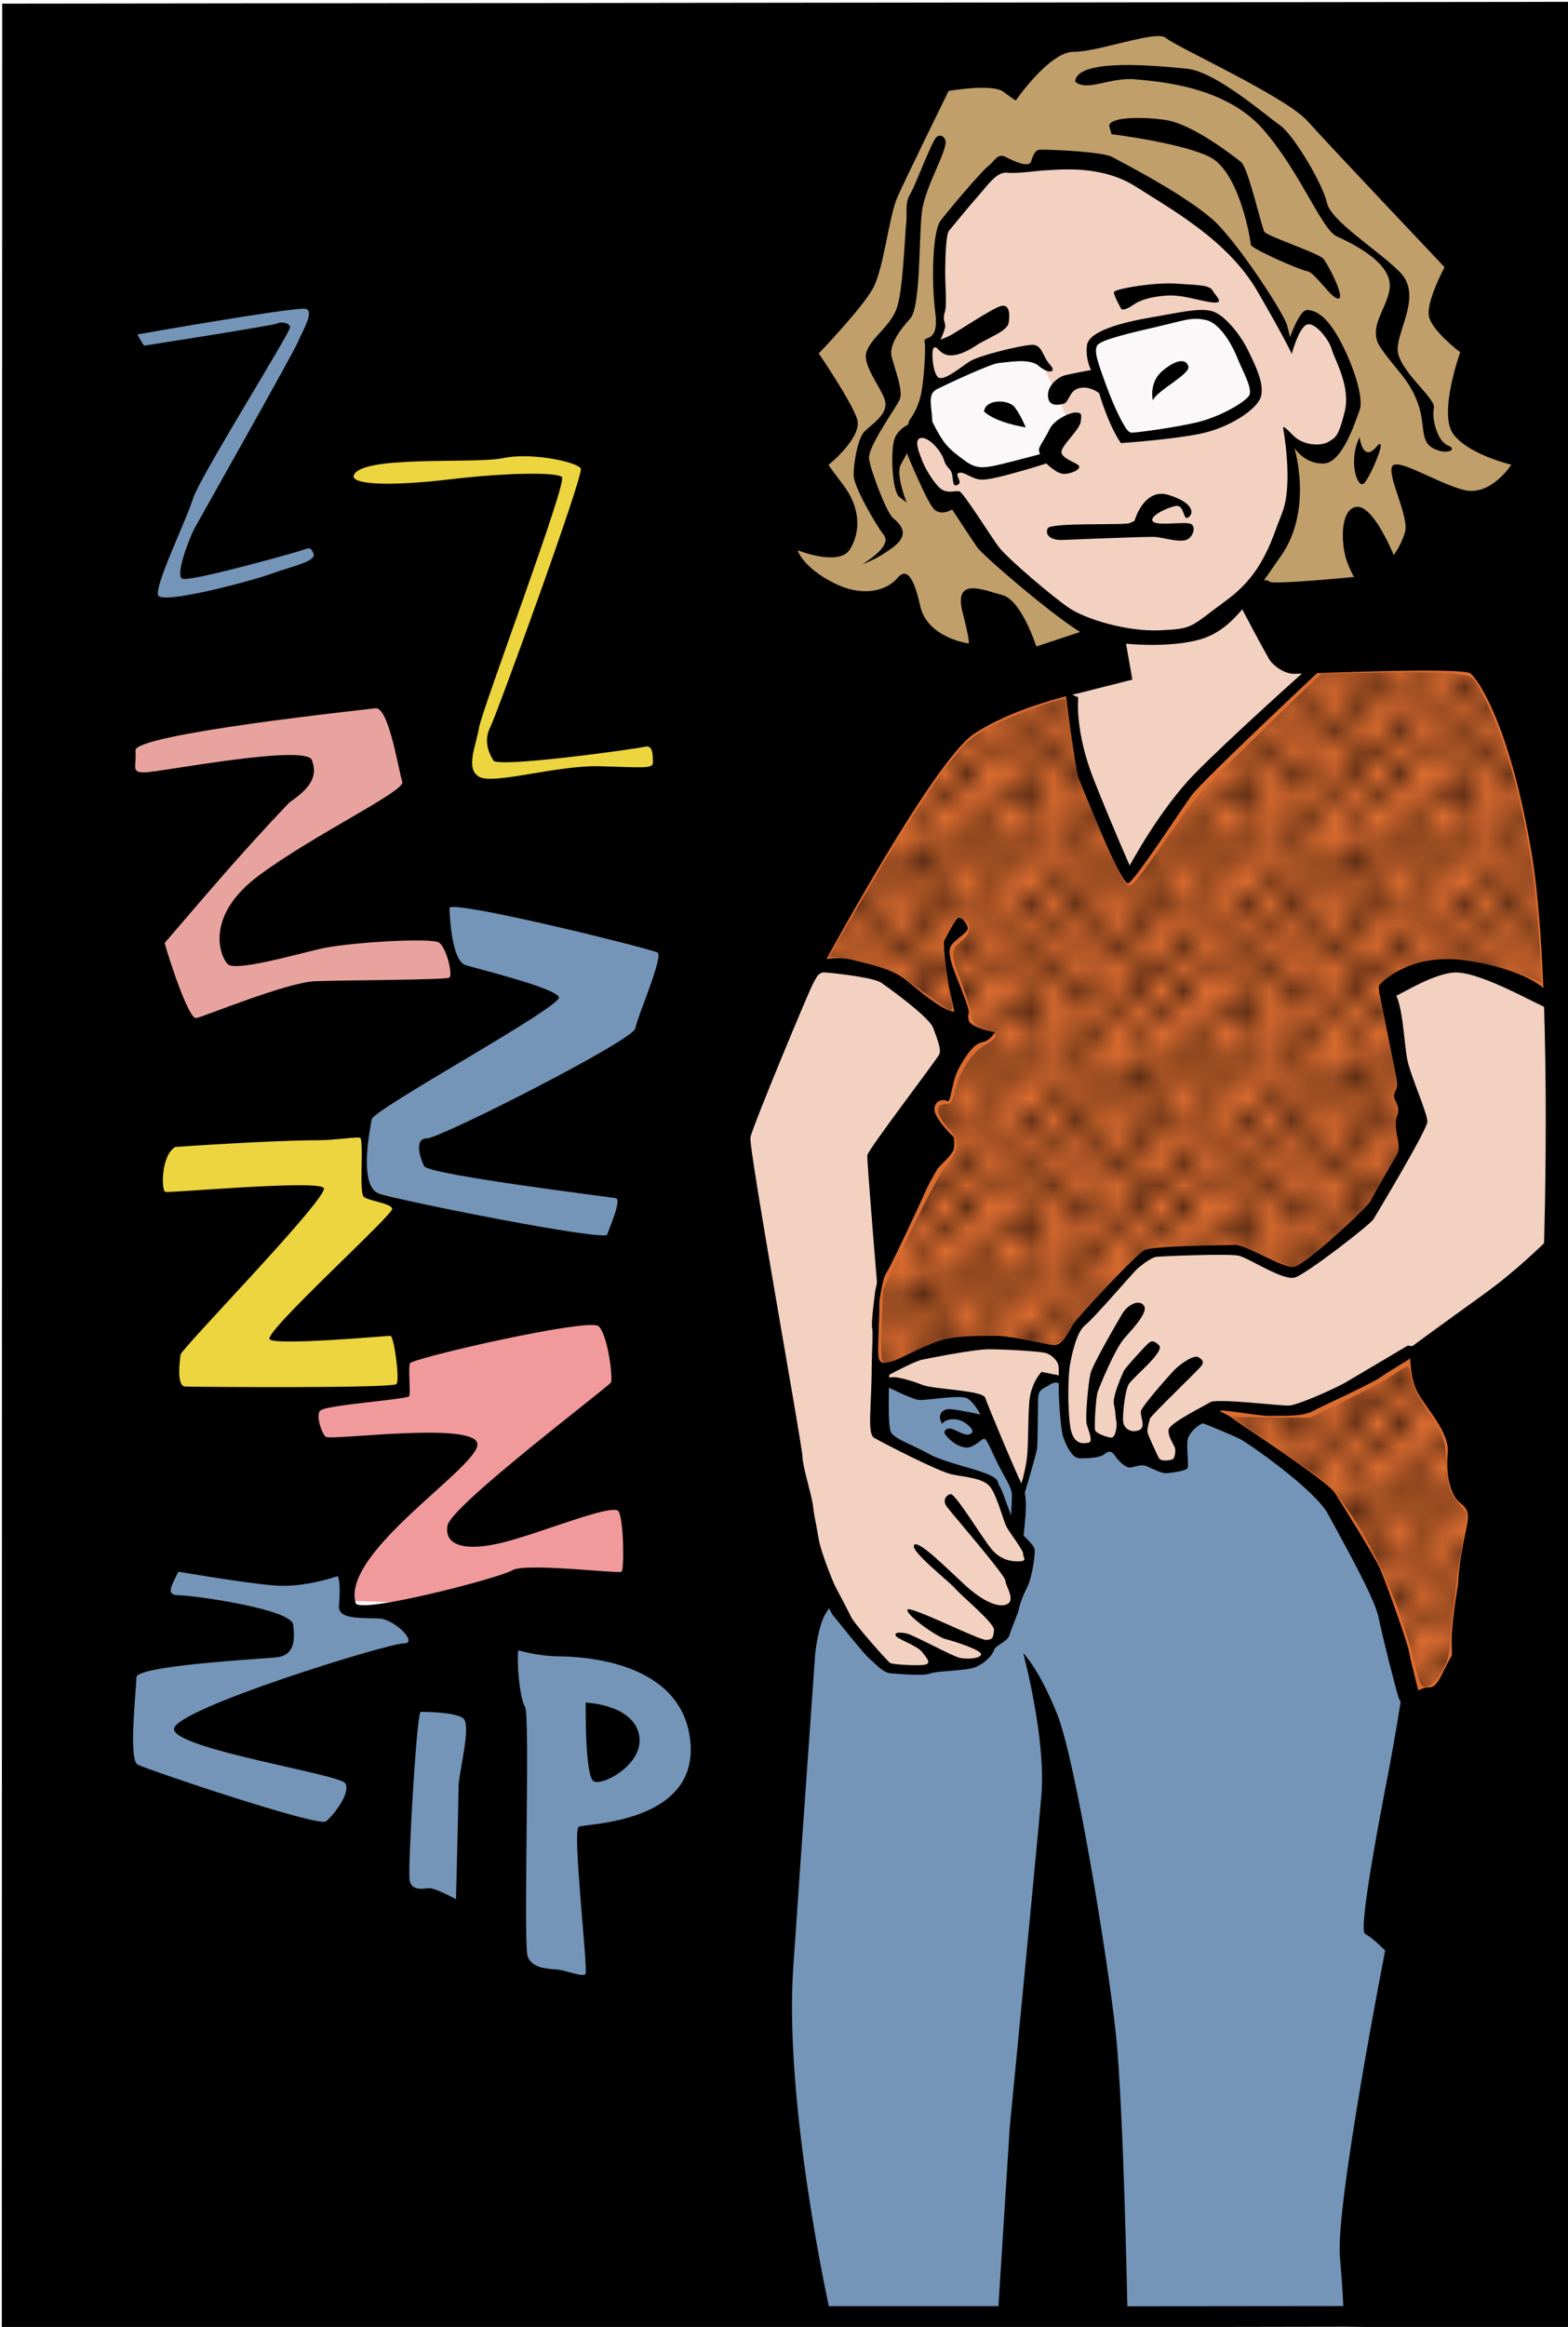 <?xml version="1.0" encoding="UTF-8" standalone="no"?>
<svg
   xmlns:osb="http://www.openswatchbook.org/uri/2009/osb"
   xmlns:dc="http://purl.org/dc/elements/1.1/"
   xmlns:cc="http://creativecommons.org/ns#"
   xmlns:rdf="http://www.w3.org/1999/02/22-rdf-syntax-ns#"
   xmlns:svg="http://www.w3.org/2000/svg"
   xmlns="http://www.w3.org/2000/svg"
   xmlns:sodipodi="http://sodipodi.sourceforge.net/DTD/sodipodi-0.dtd"
   xmlns:inkscape="http://www.inkscape.org/namespaces/inkscape"
   sodipodi:docname="zzzzzzzzip.svg"
   inkscape:version="1.0 (4035a4fb49, 2020-05-01)"
   id="svg3384"
   version="1.1"
   viewBox="0 0 191.963 284.638"
   height="1075.797"
   width="725.529">
  <defs
     id="defs3378">
    <pattern
       inkscape:collect="always"
       patternUnits="userSpaceOnUse"
       width="10"
       height="10"
       patternTransform="translate(0,0) scale(10,10)"
       id="Polkadots-large"
       inkscape:stockid="Polka dots, large">
      <circle
         style="fill:black;stroke:none"
         cx="2.567"
         cy="0.810"
         r="0.45"
         id="circle6104" />
      <circle
         style="fill:black;stroke:none"
         cx="3.048"
         cy="2.33"
         r="0.45"
         id="circle6106" />
      <circle
         style="fill:black;stroke:none"
         cx="4.418"
         cy="2.415"
         r="0.45"
         id="circle6108" />
      <circle
         style="fill:black;stroke:none"
         cx="1.844"
         cy="3.029"
         r="0.45"
         id="circle6110" />
      <circle
         style="fill:black;stroke:none"
         cx="6.08"
         cy="1.363"
         r="0.45"
         id="circle6112" />
      <circle
         style="fill:black;stroke:none"
         cx="5.819"
         cy="4.413"
         r="0.45"
         id="circle6114" />
      <circle
         style="fill:black;stroke:none"
         cx="4.305"
         cy="4.048"
         r="0.45"
         id="circle6116" />
      <circle
         style="fill:black;stroke:none"
         cx="5.541"
         cy="3.045"
         r="0.45"
         id="circle6118" />
      <circle
         style="fill:black;stroke:none"
         cx="4.785"
         cy="5.527"
         r="0.45"
         id="circle6120" />
      <circle
         style="fill:black;stroke:none"
         cx="2.667"
         cy="5.184"
         r="0.45"
         id="circle6122" />
      <circle
         style="fill:black;stroke:none"
         cx="7.965"
         cy="1.448"
         r="0.45"
         id="circle6124" />
      <circle
         style="fill:black;stroke:none"
         cx="7.047"
         cy="5.049"
         r="0.45"
         id="circle6126" />
      <circle
         style="fill:black;stroke:none"
         cx="4.340"
         cy="0.895"
         r="0.45"
         id="circle6128" />
      <circle
         style="fill:black;stroke:none"
         cx="7.125"
         cy="0.340"
         r="0.45"
         id="circle6130" />
      <circle
         style="fill:black;stroke:none"
         cx="9.553"
         cy="1.049"
         r="0.45"
         id="circle6132" />
      <circle
         style="fill:black;stroke:none"
         cx="7.006"
         cy="2.689"
         r="0.45"
         id="circle6134" />
      <circle
         style="fill:black;stroke:none"
         cx="8.909"
         cy="2.689"
         r="0.45"
         id="circle6136" />
      <circle
         style="fill:black;stroke:none"
         cx="9.315"
         cy="4.407"
         r="0.45"
         id="circle6138" />
      <circle
         style="fill:black;stroke:none"
         cx="7.820"
         cy="3.870"
         r="0.45"
         id="circle6140" />
      <circle
         style="fill:black;stroke:none"
         cx="8.270"
         cy="5.948"
         r="0.45"
         id="circle6142" />
      <circle
         style="fill:black;stroke:none"
         cx="7.973"
         cy="7.428"
         r="0.45"
         id="circle6144" />
      <circle
         style="fill:black;stroke:none"
         cx="9.342"
         cy="8.072"
         r="0.45"
         id="circle6146" />
      <circle
         style="fill:black;stroke:none"
         cx="8.206"
         cy="9.315"
         r="0.45"
         id="circle6148" />
      <circle
         style="fill:black;stroke:none"
         cx="9.682"
         cy="9.475"
         r="0.45"
         id="circle6150" />
      <circle
         style="fill:black;stroke:none"
         cx="9.688"
         cy="6.186"
         r="0.45"
         id="circle6152" />
      <circle
         style="fill:black;stroke:none"
         cx="3.379"
         cy="6.296"
         r="0.45"
         id="circle6154" />
      <circle
         style="fill:black;stroke:none"
         cx="2.871"
         cy="8.204"
         r="0.45"
         id="circle6156" />
      <circle
         style="fill:black;stroke:none"
         cx="4.59"
         cy="8.719"
         r="0.45"
         id="circle6158" />
      <circle
         style="fill:black;stroke:none"
         cx="3.181"
         cy="9.671"
         r="0.45"
         id="circle6160" />
      <circle
         style="fill:black;stroke:none"
         cx="5.734"
         cy="7.315"
         r="0.45"
         id="circle6162" />
      <circle
         style="fill:black;stroke:none"
         cx="6.707"
         cy="6.513"
         r="0.45"
         id="circle6164" />
      <circle
         style="fill:black;stroke:none"
         cx="5.730"
         cy="9.670"
         r="0.45"
         id="circle6166" />
      <circle
         style="fill:black;stroke:none"
         cx="6.535"
         cy="8.373"
         r="0.45"
         id="circle6168" />
      <circle
         style="fill:black;stroke:none"
         cx="4.37"
         cy="7.154"
         r="0.45"
         id="circle6170" />
      <circle
         style="fill:black;stroke:none"
         cx="0.622"
         cy="7.25"
         r="0.45"
         id="circle6172" />
      <circle
         style="fill:black;stroke:none"
         cx="0.831"
         cy="5.679"
         r="0.45"
         id="circle6174" />
      <circle
         style="fill:black;stroke:none"
         cx="1.257"
         cy="8.519"
         r="0.45"
         id="circle6176" />
      <circle
         style="fill:black;stroke:none"
         cx="1.989"
         cy="6.877"
         r="0.45"
         id="circle6178" />
      <circle
         style="fill:black;stroke:none"
         cx="0.374"
         cy="3.181"
         r="0.45"
         id="circle6180" />
      <circle
         style="fill:black;stroke:none"
         cx="1.166"
         cy="1.664"
         r="0.45"
         id="circle6182" />
      <circle
         style="fill:black;stroke:none"
         cx="1.151"
         cy="0.093"
         r="0.45"
         id="circle6184" />
      <circle
         style="fill:black;stroke:none"
         cx="1.151"
         cy="10.093"
         r="0.45"
         id="circle6186" />
      <circle
         style="fill:black;stroke:none"
         cx="1.302"
         cy="4.451"
         r="0.45"
         id="circle6188" />
      <circle
         style="fill:black;stroke:none"
         cx="3.047"
         cy="3.763"
         r="0.45"
         id="circle6190" />
    </pattern>
    <linearGradient
       osb:paint="solid"
       id="linearGradient6754">
      <stop
         id="stop6752"
         offset="0"
         style="stop-color:#db6c30;stop-opacity:1;" />
    </linearGradient>
  </defs>
  <sodipodi:namedview
     inkscape:window-maximized="0"
     inkscape:window-y="34"
     inkscape:window-x="10"
     inkscape:window-height="1034"
     inkscape:window-width="1898"
     units="px"
     fit-margin-bottom="0"
     fit-margin-right="0"
     fit-margin-left="0"
     fit-margin-top="0"
     inkscape:snap-global="true"
     showgrid="false"
     inkscape:document-rotation="0"
     inkscape:current-layer="layer5"
     inkscape:document-units="mm"
     inkscape:cy="931.66719"
     inkscape:cx="-389.06117"
     inkscape:zoom="0.34480398"
     inkscape:pageshadow="2"
     inkscape:pageopacity="0.0"
     borderopacity="1.0"
     bordercolor="#666666"
     pagecolor="#ffffff"
     id="base" />
  <g
     transform="translate(-4.901,-7.367)"
     style="display:inline"
     id="layer1"
     inkscape:groupmode="layer"
     inkscape:label="Layer 1">
    <path
       id="path4666"
       d="m 16.224,40.262 4.828,46.044 34.467,-0.613 3.741,24.777 -3.202,2.681 0.796,6.65 2.581,2.739 2.187,5.582 -9.105,11.876 -4.531,4.039 0.62,7.969 0.687,2.051 3.704,1.702 33.766,9.354 2.565,43.078 -41.743,-4.347 -1.742,-9.497 -22.884,-0.319 -5.362,32.936 66.032,26.309 17.228,38.016 76.948,0.044 3.244,-65.818 -6.555,-21.616 -4.205,-7.595 -5.819,-9.069 -9.961,-5.881 -3.028,-0.905 c 0,0 -2.568,2.108 -2.609,2.239 -0.041,0.131 0.484,3.699 0.484,3.699 l -3.152,0.229 -3.341,-1.474 -2.279,-0.826 -3.282,0.777 -0.961,-1.188 -1.215,-3.173 0.008,-4.247 -1.075,-0.522 -1.992,0.326 -0.746,2.429 c 0,0 -0.169,4.926 -0.169,5.065 0,0.139 -0.839,5.385 -0.839,5.385 l -0.501,0.508 -3.085,-6.128 -2,-4.945 -1.815,-0.641 -7.91,-1.239 -2.366,-0.362 0.4,6.348 2.924,2.354 10.269,3.486 1.701,3.625 1.824,3.123 1.147,2.174 -1.05,2.875 -2,6.281 -1.138,1.827 -0.769,0.604 -0.887,1.569 -7.829,0.912 -3.896,-0.035 -7.45,-9.869 -2.234,3.132 -11.071,-60.255 c 0,0 -6.11,-37.666 -8.945,-36.647 -2.834,1.019 -23.431,-2.287 -23.431,-2.287 L 60.245,77.502 37.715,64.086 47.996,43.09 Z"
       style="opacity:1;fill:#7495b8;fill-opacity:1;stroke:#000000;stroke-width:0.423;stroke-linecap:round;stroke-opacity:0" />
    <path
       id="path4669"
       d="m 19.13,96.124 3.502,38.918 39.372,-6.04 -3.967,-12.593 c 0,0 -4.069,-31.396 -5.464,-31.223 -1.395,0.173 -32.856,11.058 -32.856,11.058 z"
       style="opacity:1;fill:#e9a39e;fill-opacity:1;stroke:#000000;stroke-width:0.423;stroke-linecap:round;stroke-opacity:0" />
    <path
       id="path4671"
       d="m 21.343,144.837 0.074,16.99 14.244,-5.077 -16.234,24.917 25.794,-3.833 8.901,-0.508 -0.102,-10.549 -0.634,-12.893 -3.799,-0.97 0.345,-7.235 z"
       style="opacity:1;fill:#edd540;fill-opacity:1;stroke:#000000;stroke-width:0.423;stroke-linecap:round;stroke-opacity:0" />
    <path
       id="path4673"
       d="m 41.884,178.701 12.336,-1.351 0.484,-5.81 26.843,-4.371 1.831,30.946 -0.309,6.21 -35.996,-1.156 z"
       style="opacity:1;fill:#f19a9c;fill-opacity:1;stroke:#000000;stroke-width:0.423;stroke-linecap:round;stroke-opacity:0" />
    <path
       id="path4675"
       d="M 45.336,62.016 63.376,108.414 92.08,104.041 74.426,53.665 Z"
       style="opacity:1;fill:#edd540;fill-opacity:1;stroke:#000000;stroke-width:0.423;stroke-linecap:round;stroke-opacity:0" />
    <path
       id="path4679"
       d="m 103.883,126.001 -9.585,22.547 9.624,52.92 2.934,1.628 6.338,7.92 c 0,0 2.381,0.784 2.605,0.734 0.224,-0.05 6.695,-0.963 6.695,-0.963 l 2.369,-0.456 2.942,-2.982 2.814,-8.255 0.141,-2.141 -1.425,-2.869 0.739,-3.321 0.064,-1.34 0.774,-2.983 0.428,-8.363 1.018,-1.558 2.019,-0.615 0.808,0.435 0.512,6.475 1.082,1.698 c 0,0 2.836,-0.655 3.087,-0.655 0.251,0 1.582,0.363 1.582,0.363 l 1.638,1.619 4.043,1.046 2.13,-0.177 0.343,-4.29 3.622,-2.828 6.454,0.251 5.444,0.057 4.136,-2.962 3.61,-1.964 7.372,-4.06 14.171,-11.661 -0.26,-29.645 -1.009,-47.722 -27.013,3.617 -7.833,-6.748 4.682,-11.269 -0.457,-6.36 3.75,1.778 3.48,-3.192 0.712,-5.023 -2.976,-6.53 -2.532,-2.409 -1.783,1.674 -0.365,1.601 -0.799,-0.739 -3.958,-7.384 -8.019,-8.363 -10.725,-5.184 -6.808,-0.614 -2.079,1.232 -4.05,-0.017 -3.585,4.016 -2.592,3.957 -0.362,8.429 v 2.868 l -0.828,1.727 -0.634,0.823 0.172,5.054 -1.586,4.984 -0.943,2.223 1.856,3.863 2.723,2.479 2.578,2.37 4.186,5.221 2.849,2.35 7.551,5.816 0.592,4.274 -2.698,3.328 0.455,2.278 0.752,5.757 6.228,14.514 c 0,0 2.204,-2.273 2.204,-2.554 0,-0.281 4.978,-8.009 4.978,-8.009 l 16.321,-15.365 8.689,-3.426 17.453,-2.492 1.257,45.163 -0.368,1.215 -10.74,-3.629 -8.067,3.202 2.782,14.696 -0.675,4.994 c 0,0 -2.531,5.064 -2.76,5.275 -0.228,0.211 -4.246,4.078 -4.246,4.078 l -4.29,4.154 -2.394,1.382 -6.181,-2.264 -2.224,-0.476 -9.339,0.532 -8.005,8.015 -1.836,3.3 -1.427,0.225 -6.161,-0.808 -8.682,1.436 -4.276,1.249 -2.183,0.387 0.668,1.976 5.355,1.07 4.952,0.518 1.521,1.143 3.482,8.335 0.796,2.689 -0.845,2.972 -0.216,0.106 -2.501,-5.166 -5.758,-1.68 -8.473,-4.032 0.186,-8.315 0.007,-6.092 0.983,-9.102 1.508,-10.383 4.924,-9.107 1.375,-4.653 -1.596,-3.074 -5.758,-4.875 -8.941,-1.783 z"
       style="opacity:1;fill:#f2d1c1;fill-opacity:1;stroke:#000000;stroke-width:0.423;stroke-linecap:round;stroke-opacity:0" />
    <path
       id="path4682"
       d="m 118.356,57.92 -0.069,-3.09 11.08,-4.745 2.901,1.306 3.358,7.312 -2.193,3.864 -2.176,1.38 -7.327,1.372 -5.695,-4.811 z"
       style="opacity:1;fill:#fbf8f9;fill-opacity:1;stroke:#000000;stroke-width:0.423;stroke-linecap:round;stroke-opacity:0" />
    <path
       id="path4684"
       d="m 138.668,51.127 1.768,5.866 1.814,3.622 3.519,-0.583 5.476,-0.648 6.735,-2.677 0.672,-2.43 -2.482,-4.881 -1.705,-2.372 -1.208,-0.924 -1.71,-0.357 -7.582,1.651 -3.833,1.008 -1.534,1.182 z"
       style="opacity:1;fill:#fbf8f9;fill-opacity:1;stroke:#000000;stroke-width:0.423;stroke-linecap:round;stroke-opacity:0" />
    <path
       id="path4686"
       d="m 133.652,26.729 10.082,1.915 8.304,5.828 4.064,4.252 3.007,3.976 3.33,6.526 0.463,-0.436 1.313,-2.58 2.212,0.38 2.151,4.185 1.949,5.143 -1.266,4.132 -1.364,2.201 -1.867,0.694 -2.181,-1.204 -1.357,-0.383 0.675,3.796 -1.64,8.199 -2.822,5.81 10.2,2.336 17.388,-2.005 6.037,-18.433 -15.521,-38.998 -22.985,-11.966 -29.407,3.036 -18.643,15.576 -7.735,26.861 2.178,28.138 12.23,2.014 14.673,4.929 12.102,-4.172 -0.554,-2.151 -9.226,-6.272 -8.047,-9.589 -2.692,-0.519 -2.87,-6.384 2.138,-3.733 0.303,-3.995 0.246,-4.355 1.111,-1.307 0.116,-4.85 -0.006,-7.953 6.269,-6.987 1.154,-0.547 5.82,-0.419 z"
       style="opacity:1;fill:#c09f6b;fill-opacity:1;stroke:#000000;stroke-width:0.423;stroke-linecap:round;stroke-opacity:0" />
    <path
       sodipodi:nodetypes="ccccccccccccccccccccccccccccccccccccccccccccccccccccccccccccccccccccccccc"
       id="path4688"
       d="m 118.601,130.447 -6.028,-4.205 -9.16,-0.747 19.174,-29.906 13.485,-4.502 -0.367,1.056 0.511,1.889 0.797,6.014 0.774,2.114 5.636,12.326 2.91,-5.434 5.125,-6.536 15.641,-14.131 24.999,-1.662 2.984,42.82 -6.795,-3.035 -5.069,-0.905 -8.401,2.196 1.03,6.021 1.648,11.519 -1.641,4.987 -4.016,6.598 -8.506,6.144 -1.787,-0.79 -5.293,-2.084 -10.712,0.393 -4.36,3.746 -5.638,7.313 -0.061,7.552 0.137,4.022 1.738,1.233 6.469,-1.167 3.299,3.27 2.246,-0.716 0.686,-4.36 3.667,-2.256 6.94,0.339 2.961,-0.017 13.016,-5.775 2.09,-1.346 9.981,17.86 -3.249,24.367 -7.23,0.938 -4.508,-12.557 -4.362,-9.797 -6.666,-6.77 -8.929,-5.489 -2.004,-0.037 -1.546,1.431 -0.397,3.468 -0.269,0.755 -2.753,0.32 -2.661,-1.921 -3.335,-0.917 -3.259,0.913 -0.881,-0.219 -0.777,-1.008 -0.785,-1.854 -0.106,-6.284 -0.266,-2.882 -2.47,-0.77 -6.323,-0.47 -7.025,1.206 -5.091,1.868 -1.149,0.324 -0.772,-0.1 0.188,-3.226 0.069,-5.05 0.948,-6.137 2.054,-12.752 4.393,-9.125 2.485,-4.18 z"
       style="opacity:1;fill:#db6c30;fill-opacity:1;stroke:#000000;stroke-width:0.423;stroke-linecap:round;stroke-opacity:0" />
  </g>
  <g
     transform="translate(-4.901,-7.367)"
     inkscape:label="Layer 3"
     id="layer6"
     inkscape:groupmode="layer">
    <path
       transform="scale(0.265)"
       id="path4691"
       d="m 425.996,655.328 c -0.423,-1.102 -0.489,-8.8 -0.146,-17.108 l 0.622,-15.105 12.614,-26.541 c 7.268,-15.292 14.46,-28.6 16.97,-31.4 5.361,-5.982 5.71,-10.967 1.112,-15.898 -6.359,-6.819 -7.097,-11.763 -1.756,-11.763 2.385,0 3.105,-1.053 4.321,-6.322 2.001,-8.667 7.854,-17.607 13.681,-20.893 6.646,-3.749 6.737,-5.35 0.418,-7.38 -5.025,-1.614 -5.498,-2.169 -6.908,-8.106 -0.833,-3.505 -3.021,-10.258 -4.863,-15.006 -4.382,-11.296 -4.295,-14.101 0.546,-17.548 4.673,-3.328 4.947,-9.247 0.457,-9.889 -2.02,-0.289 -3.385,0.99 -5.686,5.328 -2.949,5.558 -2.987,6.02 -1.449,17.588 0.869,6.534 1.917,13.457 2.33,15.385 0.435,2.03 0.201,3.505 -0.554,3.505 -0.718,0 -6.626,-3.963 -13.129,-8.806 -12.217,-9.099 -22.559,-13.373 -36.922,-15.258 l -6.032,-0.792 5.793,-10.197 c 21.936,-38.615 40.691,-68.244 52.17,-82.418 5.509,-6.803 8.825,-9.499 16.703,-13.584 10.918,-5.661 33.053,-13.764 34.271,-12.546 0.43,0.43 1.877,8.682 3.214,18.337 2.293,16.557 2.973,18.823 11.949,39.861 5.235,12.269 10.61,23.726 11.945,25.46 2.331,3.028 2.526,3.064 4.902,0.914 1.361,-1.232 8.432,-10.909 15.712,-21.506 12.21,-17.771 15.463,-21.426 41.917,-47.102 l 28.68,-27.836 19.757,-0.337 c 34.423,-0.588 47.339,0.065 50.062,2.529 3.811,3.449 11.855,21.502 16.651,37.371 7.908,26.165 12.821,55.625 14.39,86.287 l 0.865,16.904 -5.89,-2.606 c -17.122,-7.574 -40.831,-9.863 -53.257,-5.142 -9.183,3.489 -15.153,7.83 -15.164,11.025 -0.005,1.468 1.721,11.209 3.835,21.647 2.114,10.438 3.764,21.569 3.666,24.736 -0.098,3.167 0.108,10.921 0.458,17.23 l 0.635,11.472 -6.805,12.109 c -4.068,7.239 -9.515,14.734 -13.543,18.635 -11.211,10.858 -25.469,22.155 -27.964,22.155 -1.293,0 -7.567,-2.349 -13.942,-5.219 l -11.591,-5.219 -21.688,1.13 -21.688,1.13 -14.28,14.605 c -7.854,8.033 -16.702,17.903 -19.661,21.934 -6.093,8.3 -5.849,8.239 -21.871,5.417 -20.486,-3.609 -33.971,-2.102 -50.872,5.683 -12.443,5.732 -13.877,6.033 -14.984,3.148 z"
       style="opacity:1;mix-blend-mode:darken;fill:url(#Polkadots-large);fill-opacity:1;fill-rule:nonzero;stroke:#000000;stroke-width:2.039;stroke-linecap:round;stroke-opacity:0" />
    <path
       transform="scale(0.265)"
       id="path6612"
       d="m 672.291,796.588 c -8.18,-35.061 -28.58,-74.747 -44.653,-86.866 -4.089,-3.083 -14.783,-10.601 -23.763,-16.706 l -16.328,-11.1 18.116,0.135 18.116,0.135 16.112,-7.809 c 8.862,-4.295 18.716,-9.601 21.899,-11.791 3.183,-2.19 6.325,-3.982 6.983,-3.982 0.658,0 1.515,2.379 1.905,5.287 0.442,3.298 2.846,8.454 6.388,13.703 8.498,12.592 8.949,13.815 9.808,26.544 0.733,10.87 1.115,12.157 5.069,17.077 l 4.276,5.321 -2.158,13.515 c -2.917,18.264 -5.911,42.606 -5.911,48.047 0,7.556 -6.669,18.367 -11.33,18.367 -1.728,0 -2.741,-2.21 -4.53,-9.879 z"
       style="opacity:1;fill:url(#Polkadots-large);fill-opacity:1;stroke:#000000;stroke-width:2.039;stroke-linecap:round;stroke-opacity:0" />
  </g>
  <g
     transform="translate(-4.901,-7.367)"
     inkscape:label="Layer 2"
     id="layer5"
     inkscape:groupmode="layer">
    <path
       transform="scale(0.265)"
       d="m 573.225,170.867 c -5.578,0.073 -12.914,1.732 -22.824,3.424 -13.214,2.256 -28.936,6.291 -29.744,12.865 -0.808,6.574 1.898,11.434 1.898,11.434 0,0 -10.405,1.934 -12.545,2.572 -2.14,0.639 -7.476,4.079 -7.377,9.146 0.099,5.068 4.184,4.592 7.078,3.908 2.895,-0.683 2.47,-6.062 7.416,-7.26 4.946,-1.198 9.193,2.383 9.193,2.383 0,0 4.053,14.379 10.012,22.982 0,0 21.987,-1.457 36.107,-4.197 14.12,-2.74 27.283,-11.637 28.674,-17.564 1.391,-5.927 -2.545,-13.85 -5.988,-20.943 -3.443,-7.094 -10.884,-16.693 -16.879,-18.236 -1.499,-0.386 -3.162,-0.538 -5.021,-0.514 z m -1.887,4.092 c 1.373,0.031 2.772,0.222 4.41,0.598 6.554,1.501 12.273,12.033 14.365,17.408 2.092,5.376 7.298,14.289 5.482,17.361 -1.815,3.073 -13.418,9.947 -24.537,12.523 -11.119,2.576 -28.221,4.731 -29.83,4.68 -1.609,-0.051 -3.066,-2.859 -3.066,-2.859 0,0 -3.803,-5.824 -8.512,-18.648 -4.709,-12.824 -5.587,-16.038 -4.299,-18.691 1.289,-2.653 15.791,-5.951 28.463,-8.896 9.504,-2.209 13.403,-3.567 17.523,-3.475 z"
       style="opacity:1;fill:#000000;stroke:#000000;stroke-width:1.6;stroke-linecap:round;stroke-opacity:0"
       id="path3969" />
    <path
       id="path3974"
       d="m 146.036,56.351 c 0,0 -0.526,-2.197 1.195,-3.631 1.721,-1.435 2.857,-1.489 3.152,-0.541 0.296,0.948 -3.946,3.013 -4.347,4.172 z"
       style="opacity:1;fill:#000000;stroke:#000000;stroke-width:0.423;stroke-linecap:round;stroke-opacity:0" />
    <path
       id="path3976"
       d="m 125.373,57.717 c 0.146,-1.564 3.014,-1.545 3.782,-0.502 0.768,1.043 1.318,2.428 1.318,2.428 0,0 -3.53,-0.516 -5.1,-1.926 z"
       style="opacity:1;fill:#000000;stroke:#000000;stroke-width:0.423;stroke-linecap:round;stroke-opacity:0" />
    <path
       transform="scale(0.265)"
       d="m 500.619,96.889 c -0.982,-0.007 -1.681,0.007 -2.006,0.043 -2.602,0.289 -3.729,5.328 -3.729,5.328 -0.909,3.266 -8.263,-0.14 -11.906,-2.066 -3.643,-1.926 -5.12,2.202 -7.938,4.271 -2.818,2.07 -18.212,20.115 -22.027,25.238 -3.816,5.124 -4.241,28.253 -2.418,42.523 1.823,14.27 -5.618,10.278 -4.957,13.217 0.661,2.939 -0.273,16.757 -1.43,23.205 -1.157,6.448 -3.783,10.699 -5.418,12.861 -1.635,2.162 -1.088,16.162 -1.088,16.162 10e-6,0 8.788,21.31 12.109,24.971 3.321,3.66 8.555,0.316 8.555,0.316 0,0 8.754,13.435 11.662,17.578 2.908,4.143 41.91,37.592 51.672,41.18 9.762,3.588 34.613,5.552 50.182,1.523 15.569,-4.028 23.243,-17.265 38.336,-38.725 15.093,-21.46 6.262,-49.941 6.262,-49.941 0,0 4.649,7.383 13.354,7.207 8.705,-0.176 14.527,-18.629 16.766,-24.604 2.238,-5.974 -3.513,-22.349 -9.592,-33.229 -6.079,-10.88 -10.982,-12.848 -14.559,-13.068 -3.576,-0.221 -7.973,12.584 -7.973,12.584 l -1.305,-5.295 c -1.304,-5.296 -19.913,-33.818 -31.412,-46.105 -11.499,-12.287 -44.931,-29.308 -49.496,-31.82 -3.995,-2.199 -24.77,-3.306 -31.645,-3.355 z m 12.275,9.094 c 8.472,0.101 20.232,1.485 30.281,7.936 16.079,10.321 42.544,24.705 56.242,48.348 13.699,23.643 15.824,28.891 15.824,28.891 0,0 3.248,-11.959 6.91,-13.492 3.662,-1.533 10.243,6.665 11.625,11.502 1.382,4.836 8.866,17.147 5.916,28.818 -2.95,11.672 -4.216,11.778 -7.494,13.764 -3.278,1.986 -11.594,1.969 -16.504,-3.17 -4.91,-5.139 -4.439,-3.354 -4.439,-3.354 0,0 4.905,26.169 -0.494,39.477 -5.399,13.307 -8.627,27.688 -25.645,40.158 -17.017,12.47 -14.86,13.125 -30.506,13.877 -15.646,0.752 -34.557,-5.251 -41.881,-10.082 -7.324,-4.831 -28.849,-23.085 -32.836,-28.402 -3.986,-5.317 -16.331,-25.215 -18.193,-25.65 -1.863,-0.435 -4.886,1.004 -7.967,-0.777 -3.081,-1.782 -7.768,-9.543 -9.238,-13.459 -1.471,-3.916 -4.068,-9.999 -0.439,-10.43 3.628,-0.431 9.273,5.999 10.574,10.279 1.301,4.281 3.291,3.319 3.818,7.227 0.527,3.907 0.52,5.197 2.725,3.982 2.205,-1.215 -2.075,-4.701 0.393,-5.373 2.467,-0.672 5.947,3.026 10.465,3.145 4.517,0.119 16.512,-3.525 19.805,-4.422 3.293,-0.897 10.049,-3.053 10.049,-3.053 0,0 4.835,4.959 8.33,4.824 3.495,-0.135 7.334,-1.999 6.824,-3.539 -0.51,-1.54 -8.825,-3.607 -8.123,-6.98 0.702,-3.374 8.307,-9.869 8.834,-13.537 0.527,-3.668 0.399,-4.221 -2.385,-4.266 -2.784,-0.045 -10.054,3.422 -12.047,7.779 -1.992,4.358 -5.276,8.247 -4.838,9.852 l 0.438,1.605 c 0,0 -18.239,4.908 -22.525,5.613 -4.286,0.705 -7.494,0.857 -12.227,-2.672 -4.732,-3.529 -6.636,-4.989 -9.125,-8.047 -2.489,-3.058 -5.812,-9.879 -5.812,-9.879 h -0.002 c -0.192,-6.795 -2.446,-12.696 1.924,-14.932 4.37,-2.236 25.195,-11.979 28.775,-12.186 3.58,-0.207 14.17,-2.45 18.393,1.283 4.223,3.733 8.799,3.417 5.219,-0.566 -3.58,-3.984 -3.501,-9.414 -8.574,-9.1 -5.074,0.314 -24.287,4.85 -28.75,7.814 -4.463,2.965 -11.501,8.832 -14.145,7.283 -2.643,-1.548 -3.588,-12.911 -2.105,-13.797 1.483,-0.886 2.035,1.908 5.273,3.141 3.239,1.233 8.504,-0.34 13.871,-3.928 5.367,-3.588 14.603,-6.704 15.316,-10.504 0.713,-3.8 0.596,-9.057 -3.594,-7.912 -4.19,1.145 -21.061,12.577 -24.158,13.963 -3.098,1.386 -3.664,1.547 -3.664,1.547 0,0 2.18,-4.761 2.18,-6.369 0,-1.608 -1.343,-2.784 -0.223,-6.324 1.12,-3.54 0.108,-12.778 0.197,-19.629 0.09,-6.851 0.394,-16.268 1.74,-17.916 1.346,-1.648 9.051,-11.089 13.582,-16.203 4.531,-5.114 8.498,-11.163 13.324,-10.625 4.826,0.538 14.101,-1.021 18.465,-1.145 1.637,-0.046 5.538,-0.449 10.621,-0.389 z"
       style="opacity:1;fill:#000000;stroke:#000000;stroke-width:1.6;stroke-linecap:round;stroke-opacity:0"
       id="path3980" />
    <path
       id="path3985"
       d="m 142.158,45.135 c 0,0 -0.936,-1.656 -0.886,-2.036 0.051,-0.38 4.897,-1.231 7.645,-1.036 2.748,0.195 4.054,0.146 4.447,0.856 0.394,0.71 1.51,1.573 0.02,1.443 -1.49,-0.13 -3.639,-0.971 -5.615,-0.842 -1.975,0.13 -3.299,0.556 -4.108,1.124 -0.808,0.568 -1.331,0.692 -1.504,0.492 z"
       style="opacity:1;fill:#000000;stroke:#000000;stroke-width:0.423;stroke-linecap:round;stroke-opacity:0" />
    <path
       sodipodi:nodetypes="csscsssssssc"
       id="path3987"
       d="m 134.829,73.42 c -1.395,0 -2.009,-0.693 -1.661,-1.43 0.347,-0.737 9.434,-0.359 10.029,-0.634 l 0.595,-0.275 c 0,0 1.139,-4.113 4.18,-3.169 3.042,0.944 3.155,2.251 2.399,2.751 -0.669,0.443 -0.423,-1.596 -1.526,-1.403 -1.103,0.193 -3.329,1.286 -2.795,1.89 0.535,0.604 4.017,-0.046 4.675,0.321 0.658,0.366 0.218,1.798 -0.789,1.989 -1.007,0.191 -2.631,-0.329 -3.543,-0.41 -0.912,-0.081 -11.563,0.371 -11.563,0.371 z"
       style="opacity:1;fill:#000000;stroke:#000000;stroke-width:0.423;stroke-linecap:round;stroke-opacity:0" />
    <path
       sodipodi:nodetypes="cccccsscscccscscsssssscccccsscssscsscscsscscssscscscssscsscccsccsssscscsssscssscsscsccccscsssssssscsccsssssssssssscssssssscsssssscccsssscssssssscsssssssscssscsssssssssssscssscscsscsssssssscccssssssccsscsscss"
       transform="scale(0.265)"
       d="m 19.498,29.484 -0.174,1073.357 619.996,-1.031 7.755,-9.565 -107.775,0.104 c 0,0 -1.759,-92.481 -5.329,-126.023 -3.571,-33.542 -18.597,-126.165 -27.068,-147.293 -8.471,-21.128 -15.713,-28.193 -15.713,-28.193 0,0 10.665,39.494 8.393,65.84 -2.273,26.346 -14.594,152.957 -14.594,152.957 l -5.236,82.666 H 401.408 c 0,0 -20.732,-93.811 -16.445,-156.373 4.286,-62.562 10.143,-144.822 10.143,-144.822 0,0 1.361,-13.316 5.021,-18.811 3.661,-5.494 5.104,-10.1 5.104,-10.1 0,0 -7.288,-16.353 -8.631,-24.598 -1.343,-8.245 -1.924,-9.453 -2.488,-14.525 -0.564,-5.072 -4.811,-18.005 -4.924,-23.168 -0.113,-5.163 -24.913,-142.12 -23.994,-147.127 0.918,-5.007 27.073,-67.573 28.725,-70.6 1.652,-3.027 55.263,-102.937 74.561,-115.658 19.297,-12.722 47.982,-18.646 47.982,-18.646 l 25.152,-6.369 -3.533,-20.119 -19.717,-2.166 -21.104,6.982 c 0,0 -6.851,-21.366 -15.639,-23.689 -8.788,-2.323 -22.707,-8.739 -18.432,7.91 4.275,16.65 2.545,14.346 2.545,14.346 0,0 -18.871,-2.577 -22.125,-17.283 -3.254,-14.706 -6.731,-17.493 -10.705,-12.689 -3.974,4.803 -14.705,9.356 -29.146,2.125 -14.442,-7.231 -16.789,-15.135 -16.789,-15.135 0,0 19.108,7.644 24.162,-0.383 5.054,-8.027 4.858,-19.188 -2.83,-29.414 -7.688,-10.226 -7.031,-9.621 -7.031,-9.621 0,0 15.904,-12.802 13.191,-21.158 -2.713,-8.356 -17.725,-30.275 -17.725,-30.275 0,0 20.042,-20.797 25.076,-30.084 5.035,-9.287 7.318,-33.116 11.252,-42.012 3.934,-8.896 23.666,-49.053 23.666,-49.053 0,0 20.128,-3.579 25.412,0.434 5.284,4.013 5.652,3.912 5.652,3.912 0,0 15.551,-22.51 26.732,-22.418 11.181,0.092 38.507,-10.2 42.535,-6.436 4.028,3.764 55.379,27.089 65.451,38.363 10.072,11.274 63.344,67.471 63.344,67.471 0,0 -8.485,15.723 -7.244,22.541 1.241,6.818 14.482,16.742 14.482,16.742 0,0 -10.186,28.214 -3.234,37.73 6.951,9.516 26.816,14.166 26.816,14.166 0,0 -9.36,14.782 -21.896,11.666 -12.536,-3.116 -31.454,-15.655 -33.254,-10.6 -1.8,5.055 8.153,23.321 6.012,30.195 -2.141,6.874 -5.211,10.414 -5.211,10.414 0,0 -9.346,-23.25 -17.223,-22.207 -7.876,1.043 -7.263,18.44 -3.885,26.449 1.661,3.938 2.436,5.41 2.801,5.902 0.013,-10e-4 0.314,-0.029 0.314,-0.029 0,0 0.062,0.538 -0.314,0.029 -0.976,0.096 -37.376,3.655 -39.043,2.18 -1.689,-1.496 -4.189,-0.117 -4.189,-0.117 l -9.912,10.033 c 0,0 12.773,24.326 14.434,26.592 1.661,2.265 6.399,6.033 11.074,6.033 4.675,0 77.749,-3.249 81.51,-0.143 3.761,3.106 17.995,23.992 27.957,81.469 9.962,57.477 5.961,181.496 5.961,181.496 0,0 -13.232,13.14 -30.014,25.139 -16.782,11.998 -31.869,23.125 -31.869,23.125 0,0 -0.577,12.67 3.236,20.15 3.814,7.48 15.088,18.653 14.172,28.361 -0.916,9.708 0.875,19.465 5.939,23.295 5.064,3.83 3.556,6.875 1.324,17.873 -2.232,10.998 -2.514,19.697 -2.514,19.697 0,0 -2.941,16.551 -2.941,25.824 0,9.273 0.926,4.733 -2.137,10.836 -3.063,6.103 -5.03,11.058 -8.379,10.691 -3.349,-0.366 -12.961,5.996 -12.961,5.996 0,0 -2.604,17.007 -6.105,35.059 -3.501,18.052 -13.68,71.133 -10.434,72.742 3.246,1.61 9.279,7.695 9.279,7.695 0,0 -22.982,117.385 -20.902,141.361 1.88,21.678 1.815,30.711 1.812,32.308 L 743.253,1102.776 742.927,28.646 Z M 159.217,170.311 c 0.259,0.011 0.453,0.036 0.58,0.074 4.06,1.22 -1.642,10.322 -3.689,15.307 -2.047,4.984 -44.967,80.907 -47.627,85.779 -2.66,4.872 -9.039,21.8 -5.842,23.43 3.197,1.629 46.846,-10.568 52.973,-12.373 6.126,-1.805 6.19,-2.727 7.705,0.863 1.515,3.591 -10.303,5.882 -19.127,9.143 -8.824,3.261 -50.966,14.561 -52.648,10.012 -1.682,-4.549 13.345,-35.295 16.123,-44.613 2.778,-9.318 45.127,-76.93 44.852,-79.082 -0.275,-2.152 -4.366,-2.655 -6.01,-1.729 -1.644,0.926 -61.422,10.24 -61.422,10.24 0,0 -0.394,-0.235 -3.125,-5.195 0,0 69.239,-12.202 77.258,-11.855 z m 102.148,68.09 c 11.832,0.179 24.362,3.451 25.451,5.686 1.43,2.933 -38.741,113.311 -41.865,119.449 -3.124,6.138 -0.654,11.881 1.502,15.328 2.156,3.448 66.062,-5.362 69.959,-6.383 3.897,-1.02 3.64,4.255 3.715,7.312 0.074,3.058 -5.524,2.172 -24.842,1.686 -19.318,-0.486 -48.502,8.533 -55.254,4.967 -6.752,-3.566 -1.693,-14.205 -0.195,-22.893 1.498,-8.688 40.858,-113.166 38.273,-115.547 -2.585,-2.381 -26.157,-1.986 -51.664,1.043 -25.507,3.029 -44.191,2.692 -44.643,-1.289 1.724,-10.186 55.634,-5.653 69.035,-8.492 2.513,-0.532 5.297,-0.799 8.174,-0.861 0.779,-0.017 1.565,-0.018 2.354,-0.006 z m -69.41,116.326 c 6.222,-0.794 10.854,29.801 12.398,33.98 1.544,4.18 -40.551,24.174 -66.09,43.078 -25.539,18.904 -18.031,37.61 -14.553,41.074 3.479,3.465 30.846,-4.301 42.869,-7.127 12.023,-2.826 51.304,-5.31 54.809,-2.787 3.505,2.523 6.351,15.009 4.705,16.111 -1.645,1.102 -48.507,1.143 -61.877,1.658 -13.37,0.515 -51.531,16.404 -55.1,17.016 -3.568,0.611 -13.105,-28.974 -14.535,-34.668 18.553,-21.541 34.859,-41.034 57.625,-64.871 9.723,-6.641 13.209,-12.007 10.375,-19.555 -2.834,-7.548 -70.333,5.587 -77.078,5.689 -6.745,0.103 -3.823,-2.426 -4.418,-10.273 0.851,-7.521 104.647,-18.532 110.869,-19.326 z m 35.748,91.723 c 12.419,-0.319 91.857,19.437 94.555,21.035 2.878,1.704 -9.262,29.517 -10.287,35.053 -1.025,5.536 -90.219,50.713 -96.205,50.729 -5.986,0.014 -3.301,8.761 -1.381,12.779 1.92,4.019 85.664,14.223 88.564,14.814 2.9,0.591 -2.843,13.512 -3.92,16.789 -1.077,3.277 -95.865,-15.588 -105.432,-18.906 -9.567,-3.318 -4.227,-29.55 -3.378,-34.282 0.85,-4.732 88.281,-52.136 86.483,-56.385 -1.797,-4.249 -35.738,-12.622 -42.957,-14.709 -7.219,-2.087 -7.59,-26.572 -7.59,-26.572 0.19,-0.211 0.719,-0.322 1.547,-0.344 z m -61.787,107.66 c 7.528,-0.008 18.735,-1.893 19.122,-0.992 1.546,3.602 -0.778,25.294 1.557,27.164 2.335,1.87 12.228,2.842 13.102,5.402 0.874,2.56 -59.936,57.388 -56.597,60.353 3.339,2.964 54.06,-1.648 55.73,-1.648 1.671,0 4.426,20.108 2.875,22.234 -1.551,2.126 -93.345,1.354 -97.602,1.209 -4.256,-0.145 -2.498,-12.113 -2.189,-14.771 0.309,-2.659 69.049,-73.098 66.135,-76.92 -2.914,-3.822 -71.254,2.416 -73.178,1.828 -1.924,-0.588 -1.986,-16.945 4.596,-20.742 0,0 43.864,-3.09 66.449,-3.115 z m 125.996,85.295 c 1.638,0.01 2.724,0.188 3.127,0.568 4.297,4.052 6.67,23.939 5.715,25.916 -0.955,1.977 -73.848,56.804 -75.518,66.086 -1.669,9.282 8.167,12.17 25.729,7.793 17.561,-4.377 50.834,-18.277 53.291,-14.346 2.457,3.932 2.615,26.791 1.416,27.852 -1.199,1.06 -44.633,-4.258 -50.523,-0.646 -5.89,3.612 -70.832,20.393 -72.353,15.136 -6.897,-23.841 58.833,-63.951 56.172,-73.858 -2.661,-9.907 -67.636,-1.04 -69.957,-2.9 -2.321,-1.861 -5.026,-11.68 -2.021,-12.332 2.569,-2.312 39.738,-4.968 40.527,-6.402 0.79,-1.435 -0.527,-12.857 0.352,-15.17 0.796,-2.096 68.213,-17.788 84.045,-17.695 z m -191,113.867 c 0,0 31.072,5.365 44.781,6.4 13.71,1.035 28.721,-4.323 28.721,-4.323 0,-10e-6 1.723,1.039 0.671,13.615 -0.26,5.93 7.422,5.614 18.458,5.918 7.239,0.199 18.51,11.605 11.409,11.51 -7.101,-0.095 -106.27,30.439 -106.08,39.557 0.19,9.118 76.083,20.721 79.045,24.922 2.962,4.201 -5.385,14.988 -8.891,17.678 -3.505,2.689 -82.696,-23.909 -87.002,-26.283 -4.306,-2.374 -0.5,-35.131 -0.5,-40.293 0,-5.162 54.97,-8.322 64.074,-9.082 9.105,-0.76 9.205,-7.894 8.332,-15.168 -0.873,-7.274 -46.292,-13.512 -52.582,-13.555 -6.29,-0.043 -4.137,-3.394 -0.436,-10.895 z m 157.051,36.309 c 0,0 8.853,2.696 19.018,2.791 10.165,0.095 57.079,1.946 60.469,39.611 3.39,37.666 -48.524,37.472 -51.605,39.045 -3.081,1.573 4.466,66.457 3.125,67.984 -1.341,1.527 -9.075,-1.771 -13.23,-2.113 -4.155,-0.342 -11.257,-0.456 -13.443,-5.895 -2.186,-5.439 1.238,-111.442 -1.238,-115.311 -2.476,-3.868 -3.949,-20.902 -3.094,-26.113 z m -45.182,28.4 c 0,0 15.842,-0.119 19.744,3.014 3.902,3.133 -2.182,25.347 -2.182,31.57 0,6.223 -1.188,51.895 -1.188,51.895 0,0 -9.63,-5.28 -12.479,-5.086 -2.849,0.194 -8.045,1.406 -8.943,-3.676 -0.899,-5.081 3.139,-75.863 5.047,-77.717 z"
       style="opacity:1;fill:#000000;stroke:#000000;stroke-width:1.6;stroke-linecap:round;stroke-opacity:0"
       id="rect3989" />
    <path
       id="path4607"
       d="m 76.604,215.631 c -0.925,0.942 -0.952,7.562 0.148,9.088 1.1,1.527 7.844,-1.771 6.543,-5.613 -1.302,-3.842 -6.69,-3.475 -6.69,-3.475 z"
       style="opacity:1;fill:#000000;fill-opacity:0;stroke:#000000;stroke-width:0.423;stroke-linecap:round;stroke-opacity:0" />
    <path
       id="path4619"
       d="m 140.706,22.833 c -0.158,-1.066 3.413,-1.267 6.791,-0.807 3.378,0.46 8.438,4.456 9.334,5.155 0.895,0.699 2.512,8.001 2.866,8.543 0.354,0.542 6.643,2.613 7.215,3.292 0.573,0.679 2.668,4.715 1.87,4.872 -0.798,0.156 -2.861,-3.18 -3.823,-3.339 -0.962,-0.159 -6.899,-2.783 -6.923,-3.245 -0.024,-0.461 -1.369,-9.076 -5.189,-10.82 -3.82,-1.744 -11.861,-2.698 -11.861,-2.698 z"
       style="display:inline;opacity:1;fill:#000000;fill-opacity:1;stroke:#000000;stroke-width:0.423;stroke-linecap:round;stroke-opacity:0" />
    <path
       id="path4622"
       d="m 136.53,17.351 c 1.433,1.289 4.209,-0.573 7.399,-0.278 3.19,0.295 11.07,0.917 15.631,6.143 4.561,5.226 7.119,12.197 8.989,13.057 1.87,0.86 5.955,2.851 6.45,5.489 0.494,2.638 -2.955,5.361 -1.112,8.079 1.844,2.719 3.364,3.731 4.486,6.552 1.122,2.821 0.286,4.823 1.897,5.761 1.611,0.938 3.233,0.243 1.891,-0.299 -1.342,-0.542 -2.002,-3.371 -1.713,-4.582 0.289,-1.211 -4.547,-4.71 -4.439,-7.292 0.108,-2.582 3.005,-6.628 0.228,-9.379 -2.777,-2.751 -8.406,-6.194 -8.888,-8.438 -0.482,-2.244 -4.083,-8.345 -5.77,-9.496 -1.687,-1.151 -7.806,-6.544 -11.384,-6.898 -3.578,-0.354 -13.515,-1.344 -13.663,1.58 z"
       style="opacity:1;fill:#000000;fill-opacity:1;stroke:#000000;stroke-width:0.423;stroke-linecap:round;stroke-opacity:0" />
    <path
       id="path4624"
       d="m 171.353,60.835 c -1.451,2.936 -0.25,6.434 0.549,5.649 0.798,-0.784 3.107,-6.306 1.458,-4.409 -1.649,1.897 -2.007,-1.241 -2.007,-1.241 z"
       style="opacity:1;fill:#000000;fill-opacity:1;stroke:#000000;stroke-width:0.423;stroke-linecap:round;stroke-opacity:0" />
    <path
       id="path4626"
       d="m 116.525,59.111 c 0,0 -1.441,0.447 -2.045,1.756 -0.603,1.309 -0.406,6.55 0.52,7.283 0.927,0.733 0.894,0.674 0.894,0.674 0,0 -1.388,-3.458 -0.705,-4.649 0.683,-1.19 1.837,-3.387 1.837,-3.387 z"
       style="opacity:1;fill:#000000;fill-opacity:1;stroke:#000000;stroke-width:0.423;stroke-linecap:round;stroke-opacity:0" />
    <path
       id="path4630"
       d="m 120.476,24.238 c 1.033,0.817 -2.421,5.71 -2.752,9.37 -0.332,3.66 -0.156,11.402 -1.388,12.723 -1.231,1.321 -2.606,3.252 -2.287,4.619 0.319,1.367 1.467,4.181 1.012,5.249 -0.456,1.068 -3.995,5.861 -3.764,7.334 0.231,1.473 2.102,6.449 2.905,7.165 0.804,0.716 2.224,1.908 0.125,3.534 -2.099,1.625 -3.845,2.139 -3.845,2.139 0,0 3.728,-2.137 2.631,-3.547 -1.097,-1.41 -3.613,-5.841 -3.691,-7.194 -0.078,-1.353 0.47,-4.604 1.283,-5.445 0.812,-0.841 2.699,-1.975 2.605,-3.46 -0.094,-1.485 -2.927,-4.557 -2.331,-6.318 0.596,-1.761 2.911,-3.101 3.705,-5.333 0.793,-2.232 1.001,-9.164 1.157,-10.336 0.156,-1.172 -0.202,-2.477 0.484,-3.619 0.686,-1.143 2.661,-6.543 3.237,-6.986 0.576,-0.443 0.915,0.104 0.915,0.104 z"
       style="opacity:1;fill:#000000;fill-opacity:1;stroke:#000000;stroke-width:0.423;stroke-linecap:round;stroke-opacity:0" />
    <path
       id="path4632"
       d="m 136.907,92.673 c 0,0 -0.482,4.075 1.938,10.148 2.42,6.073 4.363,10.421 4.363,10.421 0,0 3.62,-6.775 7.846,-11.116 4.227,-4.341 13.697,-12.78 13.697,-12.78 l 2.002,-0.212 c 0,0 -14.548,13.602 -15.949,15.494 -1.401,1.893 -6.892,10.404 -7.772,10.766 -0.881,0.362 -5.7,-11.928 -6.094,-12.905 -0.394,-0.977 -1.601,-10.533 -1.601,-10.533 z"
       style="opacity:1;fill:#000000;fill-opacity:1;stroke:#000000;stroke-width:0.423;stroke-linecap:round;stroke-opacity:0" />
    <path
       id="path4636"
       d="m 173.727,127.902 c 1.122,-1.255 4.687,-3.882 10.588,-3.054 5.901,0.828 9.516,2.844 10.151,4.118 0.636,1.274 1.092,1.999 -5.3e-4,1.753 -1.092,-0.246 -8.578,-4.733 -11.725,-4.379 -3.147,0.353 -7.182,3.292 -8.186,3.345 -1.004,0.053 -0.828,-1.782 -0.828,-1.782 z"
       style="opacity:1;fill:#000000;fill-opacity:1;stroke:#000000;stroke-width:0.423;stroke-linecap:round;stroke-opacity:0" />
    <path
       id="path4640"
       d="m 104.472,127.552 c 0,0 0.531,-1.255 1.273,-1.236 0.742,0.019 6.05,0.57 7.058,1.269 1.008,0.699 5.866,4.205 6.352,5.531 0.486,1.326 0.978,2.597 0.765,3.166 -0.213,0.568 -8.781,11.725 -8.841,12.411 -0.06,0.686 1.419,18.385 1.419,18.385 0,0 0.39,-3.29 0.91,-4.003 0.52,-0.714 4.479,-9.209 4.813,-10.013 0.334,-0.803 1.119,-2.145 1.377,-2.606 0.258,-0.461 1.929,-1.799 2.069,-2.551 0.14,-0.753 -0.018,-1.451 -0.018,-1.451 0,0 -2.448,-2.327 -2.354,-3.457 0.094,-1.13 1.141,-1.197 1.582,-0.942 0.441,0.255 0.531,-2.285 1.3,-3.786 0.769,-1.501 1.891,-3.223 2.936,-3.406 1.044,-0.183 1.567,-1.225 1.567,-1.225 0,0 -3.02,-0.578 -3.192,-1.474 -0.172,-0.895 0.12,-1.067 -1.479,-1.011 -1.599,0.056 -4.6,-2.668 -6.356,-4.024 -1.756,-1.356 -4.752,-1.926 -6.321,-2.336 -1.568,-0.41 -3.942,-0.227 -4.603,0.422 -0.661,0.649 -1.857,2.48 -1.857,2.48 z"
       style="opacity:1;fill:#000000;fill-opacity:1;stroke:#000000;stroke-width:0.423;stroke-linecap:round;stroke-opacity:0" />
    <path
       id="path4642"
       d="m 177.252,171.958 c 0,0 -6.509,3.865 -7.68,4.543 -1.171,0.678 -5.763,2.759 -6.9,2.796 -1.138,0.037 -8.789,-0.914 -9.613,-0.405 -0.824,0.508 -4.949,2.535 -5.091,3.348 -0.142,0.813 0.711,1.912 0.791,2.287 0.081,0.375 -0.02,1.267 -0.349,1.364 -0.329,0.097 -1.402,0.32 -1.662,-0.223 -0.26,-0.543 -1.315,-2.748 -1.368,-3.131 -0.052,-0.383 0.19,-1.232 0.308,-1.64 0.118,-0.409 6.068,-6.067 6.331,-6.503 0.262,-0.436 0.161,-0.659 -0.398,-1.013 -0.559,-0.354 -2.322,0.9 -2.977,1.591 -0.655,0.691 -3.96,4.413 -4.07,5.026 -0.11,0.612 0.74,2.06 -0.35,2.36 -1.09,0.3 -1.704,-0.401 -1.816,-1.043 -0.112,-0.642 0.19,-3.779 0.669,-4.61 0.48,-0.831 4.49,-4.005 3.724,-4.775 -0.766,-0.77 -1.096,-0.45 -1.398,-0.171 -0.302,0.279 -2.688,2.836 -2.921,3.319 -0.233,0.483 -1.429,3.176 -1.207,4.093 0.222,0.917 0.185,1.664 0.303,2.098 0.118,0.434 -0.097,2.031 -0.665,1.955 -0.568,-0.076 -1.828,-0.514 -1.945,-0.929 -0.118,-0.415 0.084,-4.054 0.331,-4.717 0.247,-0.663 2.059,-5.162 3.274,-6.539 1.215,-1.377 3.041,-3.3 2.306,-4.054 -0.735,-0.753 -2.07,0.204 -2.569,1.055 -0.498,0.851 -3.639,6.197 -3.911,7.361 -0.272,1.164 -0.657,5.444 -0.459,6.174 0.199,0.73 0.851,2.153 0.214,2.27 -0.637,0.117 -1.9,0.304 -2.235,-2.03 -0.335,-2.333 -0.271,-6.235 -0.003,-7.639 0.268,-1.405 0.829,-3.945 1.857,-4.732 1.028,-0.787 5.971,-6.552 6.365,-6.884 0.394,-0.332 1.697,-1.409 2.412,-1.469 0.716,-0.06 8.722,-0.406 9.994,-0.125 1.272,0.281 5.449,3.133 6.919,2.653 1.47,-0.48 9.166,-6.431 9.585,-7.12 0.419,-0.689 6.6,-10.964 6.6,-11.939 0,-0.975 -1.881,-5.222 -2.394,-7.288 -0.513,-2.066 -0.569,-8.261 -2.049,-8.816 -1.48,-0.555 -1.379,-0.053 -1.405,0.307 -0.026,0.36 2.147,10.421 2.146,11.222 -0.001,0.8 -0.304,0.735 -0.375,1.407 -0.071,0.672 0.87,1.165 0.349,2.567 -0.521,1.402 0.619,3.574 0.05,4.564 -0.57,0.99 -2.87,4.931 -3.283,5.758 -0.413,0.827 -7.951,7.807 -9.323,8.043 -1.372,0.236 -5.933,-2.711 -7.176,-2.673 -1.243,0.038 -10.084,0.1 -11.148,0.62 -1.064,0.52 -8.363,8.378 -8.788,9.127 -0.425,0.748 -1.248,2.488 -2.233,2.492 -0.985,0.005 -5.111,-1.131 -7.291,-1.119 -2.18,0.012 -4.283,-0.017 -6.234,0.439 -1.952,0.456 -5.591,2.492 -6.257,2.642 -0.666,0.149 -1.487,0.546 -1.745,-0.302 -0.259,-0.848 0.223,-6.561 0.012,-7.481 -0.211,-0.92 1.277,-7.523 1.277,-7.523 l 7.871,-24.284 c 0,0 1.958,-2.256 1.845,-3.173 -0.112,-0.917 -1.372,-3.877 -1.672,-4.669 -0.3,-0.793 -0.935,-2.442 -0.551,-3.256 0.384,-0.815 2.087,-1.651 2.094,-2.224 0.007,-0.573 -0.79,-1.503 -1.189,-1.263 -0.399,0.24 -1.431,2.346 -1.651,2.706 -0.22,0.36 0.13,2.876 0.403,4.798 0.272,1.922 1.03,4.257 0.81,4.758 -0.22,0.501 -3.447,9.722 -3.447,9.722 l -1.719,4.128 c 0,0 -4.491,19.111 -4.527,19.505 -0.036,0.395 -0.528,3.822 -0.371,4.555 0.156,0.733 -0.157,4.541 -0.005,4.968 0.152,0.427 1.509,1.02 2.192,0.662 0.683,-0.359 3.103,-1.618 3.899,-1.786 0.796,-0.168 6.336,-1.269 8.126,-1.281 1.79,-0.012 6.129,0.231 6.996,0.451 0.867,0.22 1.545,1.078 1.604,1.582 0.059,0.504 0.035,2.15 0.025,2.673 -0.009,0.524 0.16,4.911 0.569,6.088 0.408,1.177 1.155,2.512 1.928,2.536 0.773,0.024 2.506,0.007 3.097,-0.494 0.591,-0.502 0.964,-0.338 1.309,0.211 0.345,0.55 1.147,1.302 1.655,1.41 0.508,0.108 1.402,-0.509 2.261,-0.133 0.86,0.376 1.763,0.835 2.255,0.835 0.493,0 2.504,-0.268 2.691,-0.609 0.187,-0.341 -0.116,-2.312 -0.008,-3.358 0.108,-1.045 1.658,-2.227 1.987,-2.11 0.33,0.118 3.294,1.329 4.39,1.865 1.096,0.536 9.259,6.253 10.845,9.226 1.585,2.974 5.655,10.098 6.173,12.608 0.518,2.51 2.045,8.542 2.458,9.819 0.413,1.276 3.18,3.806 3.004,2.108 -0.175,-1.698 -1.556,-6.57 -1.731,-7.714 -0.175,-1.144 -2.858,-8.561 -3.513,-10.085 -0.655,-1.524 -4.553,-7.769 -5.572,-9.345 -1.019,-1.576 -11.745,-8.485 -12.521,-9.119 -0.776,-0.634 -2.083,-0.902 -1.29,-0.942 0.793,-0.04 4.875,0.706 5.894,0.642 1.019,-0.064 3.86,0.174 5.205,-0.568 1.344,-0.742 7.009,-3.246 8.321,-4.171 1.313,-0.925 4.764,-2.832 4.883,-3.25 0.119,-0.418 -1.554,-0.61 -1.554,-0.61 z"
       style="opacity:1;fill:#000000;fill-opacity:1;stroke:#000000;stroke-width:0.423;stroke-linecap:round;stroke-opacity:0" />
    <path
       id="path4644"
       d="m 111.622,174.408 c -0.007,5.071 -0.598,8.325 0.309,8.848 0.907,0.523 7.843,4.13 9.557,4.474 1.714,0.344 3.861,0.44 4.678,1.568 0.817,1.129 1.575,4.081 1.951,4.813 0.376,0.732 2.086,2.92 2.038,3.302 -0.047,0.382 0.56,0.878 -0.355,0.937 -0.915,0.059 -2.312,-0.092 -3.463,-1.436 -1.15,-1.344 -4.479,-6.913 -5.071,-6.781 -0.592,0.131 -0.99,0.805 -0.452,1.536 0.537,0.731 7.168,8.402 7.168,9.032 0,0.63 1.219,2.251 0.304,2.838 -0.915,0.587 -2.902,-0.122 -5.298,-2.332 -2.395,-2.209 -5.749,-5.593 -6.189,-4.833 -0.44,0.761 4.249,4.386 5.074,5.339 0.825,0.953 4.839,4.248 4.722,5.051 -0.117,0.803 -0.029,1.133 -0.919,1.208 -0.89,0.075 -9.503,-4.325 -9.688,-3.695 -0.185,0.63 3.62,3.332 4.68,3.589 1.061,0.257 4.473,1.367 4.34,1.884 -0.133,0.517 -1.738,0.601 -2.619,0.407 -0.881,-0.193 -5.648,-2.787 -6.448,-2.967 -0.8,-0.181 -1.559,-0.188 -1.395,0.238 0.163,0.426 2.638,1.227 3.248,2.019 0.61,0.793 1.115,1.344 0.398,1.535 -0.717,0.191 -3.996,-0.006 -4.305,-0.188 -0.31,-0.181 -4.456,-4.848 -4.823,-5.697 -0.367,-0.848 -4.75,-9.007 -4.75,-9.007 0,0 -0.469,2.297 -0.297,2.877 0.172,0.58 2.59,5.688 2.82,5.933 0.23,0.244 3.807,4.807 4.577,5.428 0.771,0.62 1.563,1.673 2.605,1.734 1.042,0.062 3.893,0.349 4.8,0.004 0.907,-0.345 4.46,-0.287 5.615,-0.816 1.155,-0.529 1.998,-1.463 2.163,-2.052 0.164,-0.589 1.656,-0.982 1.901,-1.855 0.245,-0.873 1.087,-2.73 1.162,-3.211 0.075,-0.481 0.335,-1.278 0.99,-2.602 0.655,-1.324 0.991,-4.066 0.917,-4.643 -0.074,-0.577 -1.444,-1.682 -2.078,-2.462 -0.634,-0.781 -1.816,-4.783 -2.203,-5.256 -0.387,-0.473 0.174,-0.86 -1.752,-1.59 -1.926,-0.73 -5.246,-1.416 -6.96,-2.39 -1.714,-0.975 -4.061,-1.759 -4.574,-2.578 -0.512,-0.819 -0.198,-7.006 -0.22,-7.416 -0.021,-0.409 -2.16,-0.79 -2.16,-0.79 z"
       style="opacity:1;fill:#000000;fill-opacity:1;stroke:#000000;stroke-width:0.423;stroke-linecap:round;stroke-opacity:0" />
    <path
       id="path4646"
       d="m 130.105,196.124 c 0.372,-3.291 0.682,-5.686 -0.08,-7.15 -0.762,-1.464 -4.214,-9.742 -4.518,-10.642 -0.304,-0.901 -6.307,-1.019 -7.65,-1.55 -1.342,-0.531 -3.618,-1.245 -4.156,-0.839 -0.538,0.406 -0.471,1.046 -0.135,1.12 0.336,0.074 2.969,1.477 3.863,1.551 0.894,0.074 5.014,-0.685 5.893,-0.189 0.878,0.496 1.602,1.968 1.602,1.968 0,0 -2.616,-0.585 -3.683,-0.656 -1.067,-0.071 -1.491,0.776 -1.161,1.434 0.33,0.658 -0.196,0.552 0.406,0.109 0.602,-0.443 1.733,-0.432 2.558,0.125 0.825,0.557 1.269,1.187 0.538,1.417 -0.731,0.23 -1.942,-0.807 -2.479,-0.716 -0.536,0.09 -0.649,0.398 -0.534,0.624 0.114,0.226 0.825,1.107 1.807,1.497 0.982,0.39 1.352,0.224 2.249,-0.383 0.897,-0.607 0.721,-1.11 1.945,1.559 1.223,2.669 2.189,3.746 2.209,4.838 0.02,1.092 -0.198,3.131 -0.049,3.71 0.149,0.579 1.376,2.174 1.376,2.174 z"
       style="opacity:1;fill:#000000;fill-opacity:1;stroke:#000000;stroke-width:0.423;stroke-linecap:round;stroke-opacity:0" />
    <path
       id="path4648"
       d="m 129.86,189.119 c 0,0 0.604,-1.859 0.781,-3.597 0.177,-1.738 0.088,-4.475 0.28,-6.742 0.192,-2.266 1.482,-3.598 1.482,-3.598 l 2.192,0.432 0.169,1.138 c 0,0 -0.486,-0.559 -1.278,-0.042 -0.792,0.517 -1.479,0.548 -1.494,1.765 -0.015,1.217 -0.05,5.339 -0.124,6.043 -0.074,0.704 -1.682,6.048 -1.682,6.048 z"
       style="opacity:1;fill:#000000;fill-opacity:1;stroke:#000000;stroke-width:0.423;stroke-linecap:round;stroke-opacity:0" />
    <path
       id="path4650"
       d="m 76.604,215.631 c 0,0 -0.115,8.964 0.962,9.615 1.078,0.651 6.401,-2.16 5.549,-5.789 -0.852,-3.63 -6.511,-3.826 -6.511,-3.826 z"
       style="opacity:1;fill:#000000;fill-opacity:1;stroke:#000000;stroke-width:0.423;stroke-linecap:round;stroke-opacity:0" />
  </g>
</svg>
